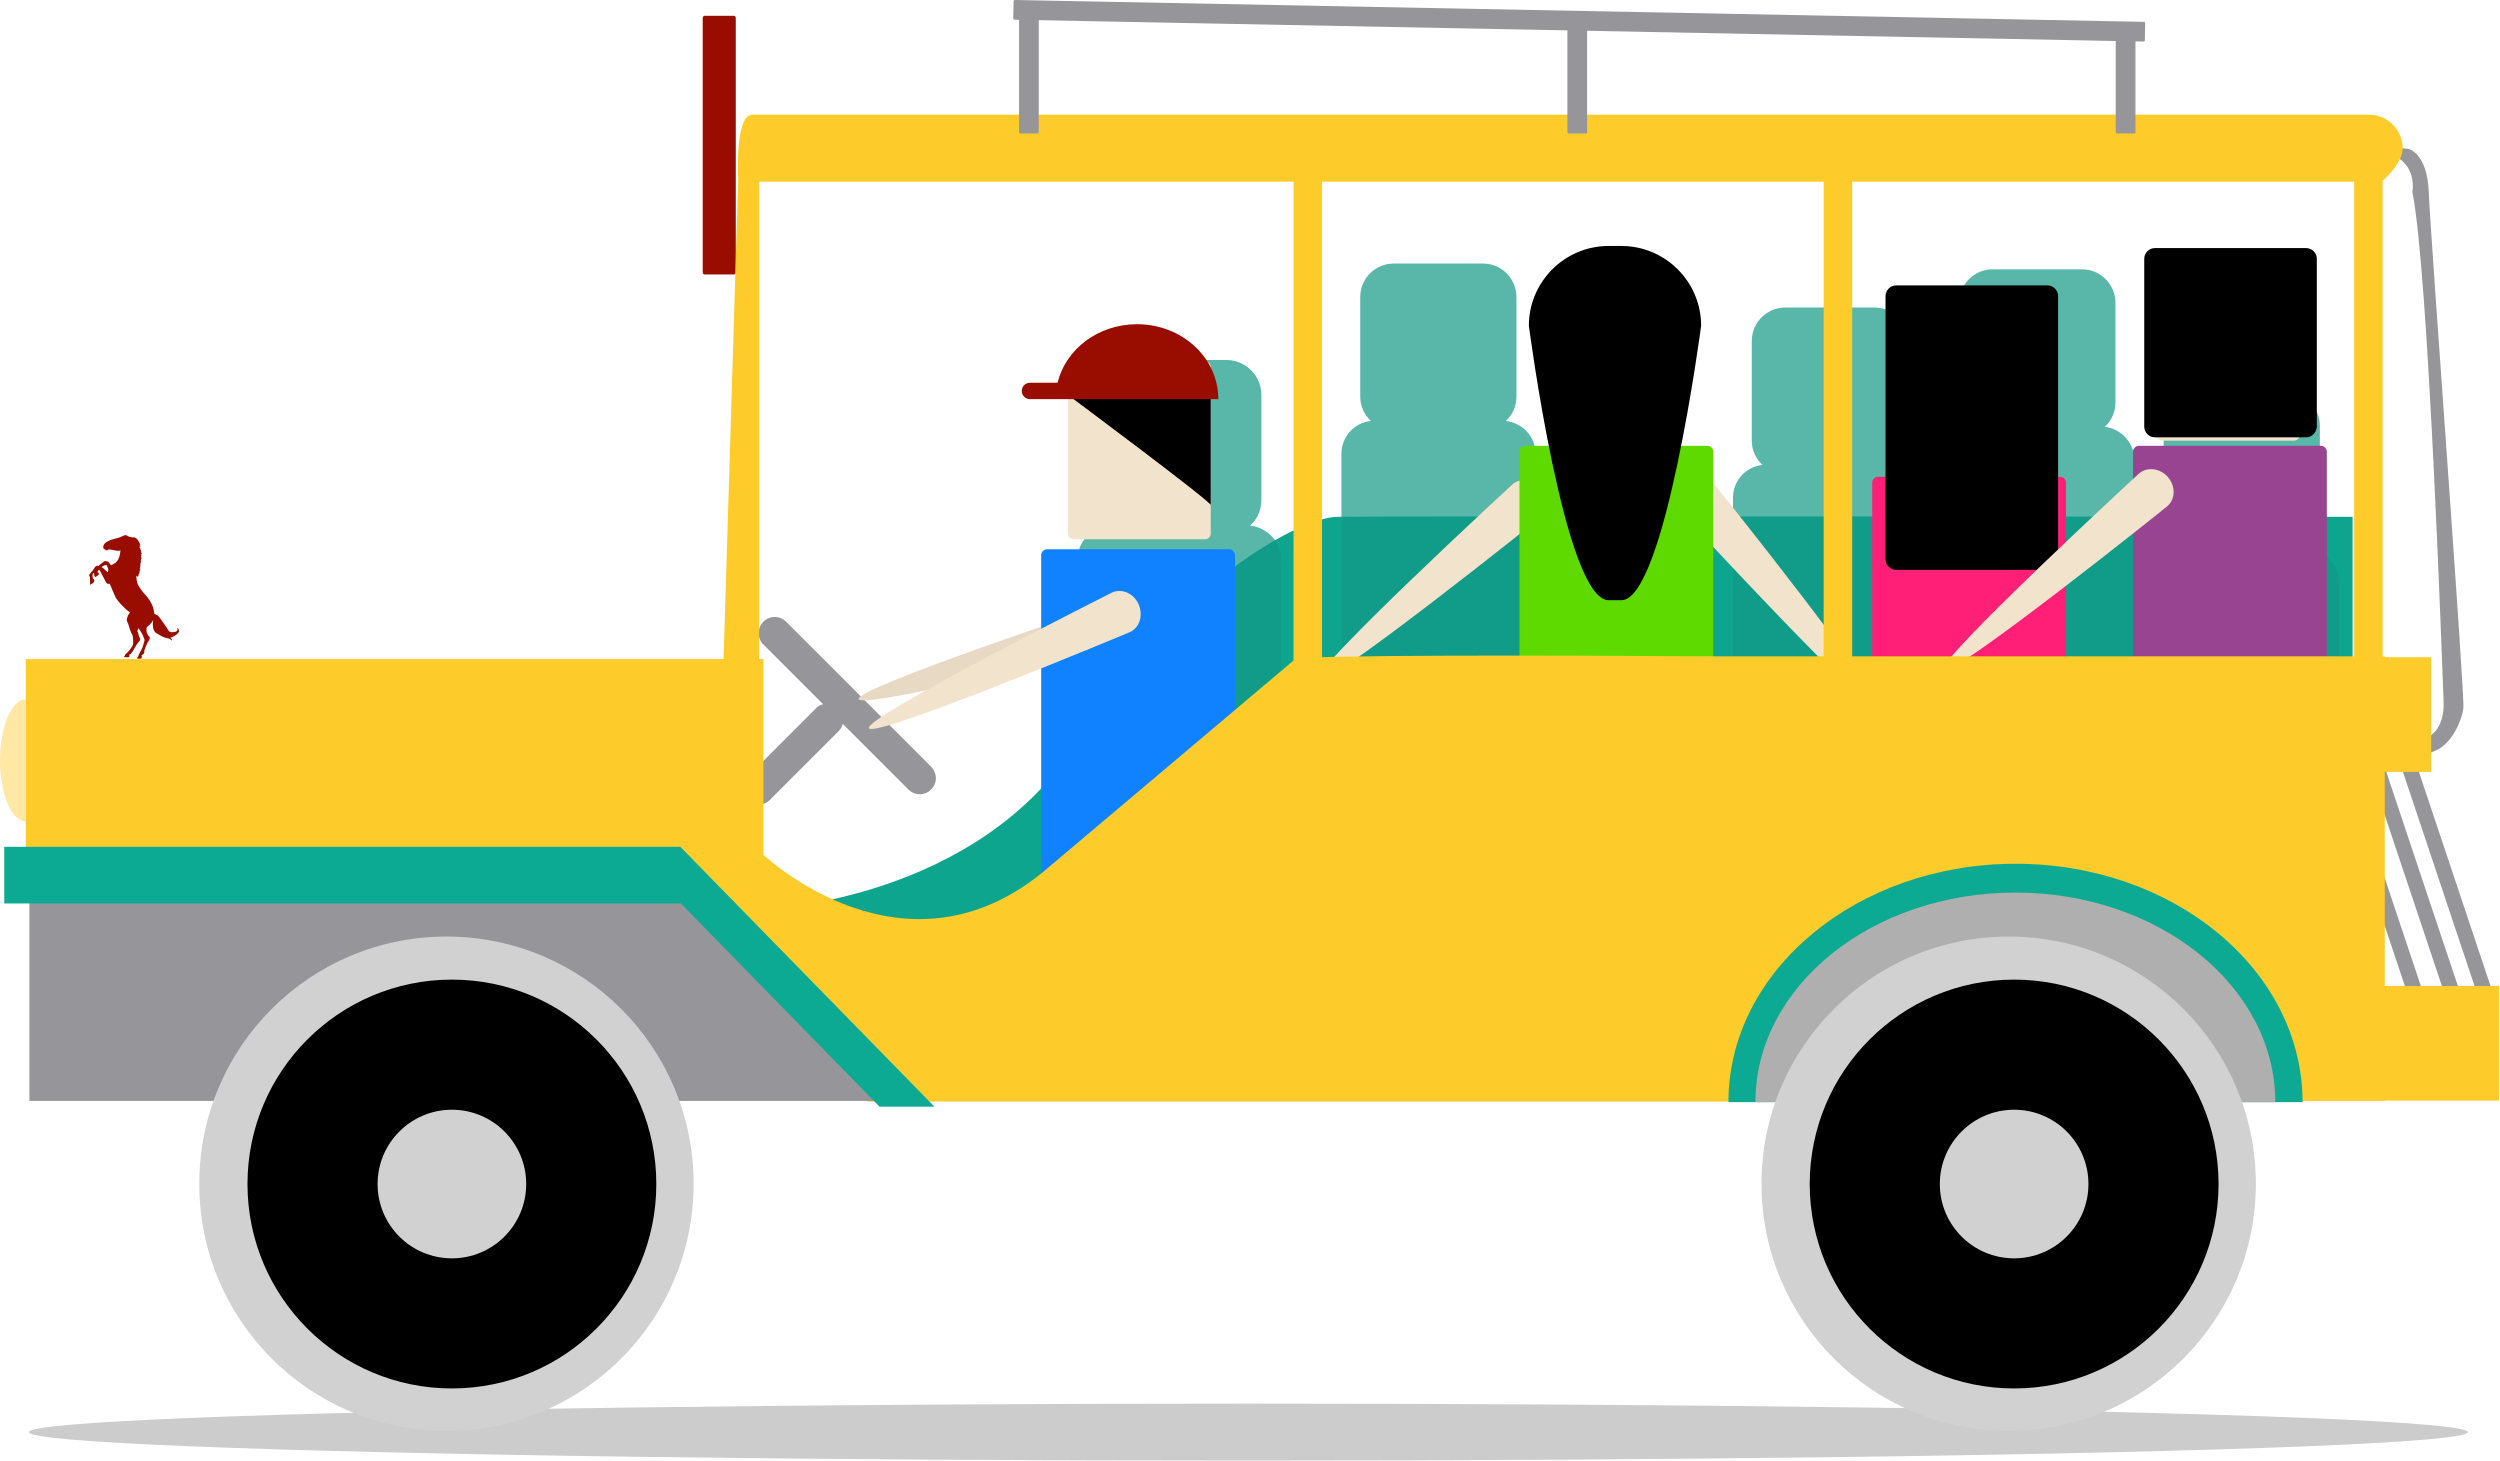 <?xml version="1.0" encoding="utf-8"?>
<!-- Generator: Adobe Illustrator 18.0.0, SVG Export Plug-In . SVG Version: 6.00 Build 0)  -->
<!DOCTYPE svg PUBLIC "-//W3C//DTD SVG 1.1//EN" "http://www.w3.org/Graphics/SVG/1.1/DTD/svg11.dtd">
<svg version="1.1" xmlns="http://www.w3.org/2000/svg" xmlns:xlink="http://www.w3.org/1999/xlink" x="0px" y="0px"
	 viewBox="0 0 824.3 481.7" style="enable-background:new 0 0 824.3 481.7;" xml:space="preserve">
<style type="text/css">
	.st0{fill:#D9E8FF;}
	.st1{fill:#CAE0FF;}
	.st2{opacity:0.7;fill:#FFFFFF;}
	.st3{opacity:0.4;fill:#FFFFFF;}
	.st4{opacity:0.95;fill:#FFFFFF;}
	.st5{fill:#828282;}
	.st6{fill:#E2DAC9;}
	.st7{fill:#606060;}
	.st8{fill:#231F20;}
	.st9{clip-path:url(#SVGID_2_);}
	.st10{fill:#E8E32A;}
	.st11{fill:#9A9182;}
	.st12{fill:#C0B6A3;}
	.st13{fill:#D2C5AD;}
	.st14{fill:#AEA496;}
	.st15{fill:#777064;}
	.st16{fill:#F2EBDA;}
	.st17{fill:#E8EFF9;stroke:#000000;stroke-miterlimit:10;}
	.st18{fill:#AF5941;}
	.st19{fill:#FFFFFF;stroke:#FFFFFF;stroke-width:2;stroke-miterlimit:10;}
	.st20{fill:#FFFFFF;}
	.st21{clip-path:url(#SVGID_4_);}
	.st22{fill:#0038A8;}
	.st23{fill:#CE1126;}
	.st24{fill:#FCD116;}
	.st25{fill:#BCBCBC;}
	.st26{fill:#66B84C;}
	.st27{fill:#A8A8A8;}
	.st28{fill:#B5B5B5;}
	.st29{fill-rule:evenodd;clip-rule:evenodd;fill:#A8A8A8;}
	.st30{fill:#8E5904;}
	.st31{fill:#EE4748;}
	.st32{fill:#E72929;}
	.st33{fill:#C02026;}
	.st34{fill:#FFFDEF;}
	.st35{fill:#963C3C;}
	.st36{fill:#7C2512;}
	.st37{fill:#8E2919;}
	.st38{fill:#E2E2E2;}
	.st39{fill:#C4C4C4;}
	.st40{fill:#6B3F3A;}
	.st41{fill:#B7B7B7;}
	.st42{fill:#ADADAD;}
	.st43{fill:#BFBFBF;}
	.st44{fill:#C12D2D;}
	.st45{fill:#F2BD3D;}
	.st46{fill:#F2F2F2;}
	.st47{fill:#3D3939;}
	.st48{fill:#D1D1D1;}
	.st49{fill:#C65454;}
	.st50{fill:#EF5925;}
	.st51{fill:#CFF8FF;}
	.st52{fill:#513000;}
	.st53{fill:#721010;}
	.st54{fill:#2C6EC2;}
	.st55{opacity:0.8;fill:#A5A5A5;}
	.st56{fill:#71857C;}
	.st57{fill:#FAF9FE;}
	.st58{fill-rule:evenodd;clip-rule:evenodd;fill:#99CF3C;}
	.st59{opacity:0.8;fill:#DCFCFF;}
	.st60{fill:#324450;}
	.st61{opacity:0.8;fill:#FFFFFF;}
	.st62{fill:#2C3E48;}
	.st63{fill:#2D6F7A;}
	.st64{fill:#4C4C4C;}
	.st65{fill:#232323;}
	.st66{fill:#6D6D6D;}
	.st67{display:none;}
	.st68{display:inline;fill:#D83A03;}
	.st69{display:inline;fill:#F8A300;}
	.st70{opacity:0.2;}
	.st71{fill:#96969A;}
	.st72{fill:#0EA58F;}
	.st73{opacity:0.7;}
	.st74{fill:#119985;}
	.st75{fill:#FF1F76;}
	.st76{fill:#F2E4CC;}
	.st77{fill:#5FDA00;}
	.st78{fill:#E8D9C4;}
	.st79{fill:#1082FF;}
	.st80{fill:#980D00;}
	.st81{fill:#994491;}
	.st82{fill:#FDCC2A;}
	.st83{fill:#0CAA93;}
	.st84{fill:#AFAFAF;}
	.st85{fill:#FFE7A4;}
	.st86{display:inline;}
	.st87{display:inline;opacity:0.7;fill:#FFFFFF;}
	.st88{display:inline;opacity:0.4;fill:#FFFFFF;}
	.st89{display:inline;opacity:0.95;fill:#FFFFFF;}
	.st90{clip-path:url(#SVGID_6_);}
	.st91{clip-path:url(#SVGID_8_);}
	.st92{display:inline;fill:#BCBCBC;}
	.st93{display:inline;opacity:0.2;}
	.st94{display:inline;fill:#96969A;}
	.st95{display:inline;fill:#0EA58F;}
	.st96{display:inline;opacity:0.7;}
	.st97{display:inline;fill:#D1D1D1;}
	.st98{display:inline;fill:#980D00;}
	.st99{display:inline;fill:#828282;}
	.st100{display:inline;fill:#E2DAC9;}
	.st101{display:inline;fill:#606060;}
	.st102{clip-path:url(#SVGID_10_);}
	.st103{display:inline;fill:#9A9182;}
	.st104{display:inline;fill:#C0B6A3;}
	.st105{display:inline;fill:#D2C5AD;}
	.st106{display:inline;fill:#AEA496;}
	.st107{display:inline;fill:#777064;}
	.st108{display:inline;fill:#F2EBDA;}
	.st109{display:inline;fill:#E8EFF9;stroke:#000000;stroke-miterlimit:10;}
	.st110{display:inline;fill:#AF5941;}
	.st111{clip-path:url(#SVGID_12_);}
	.st112{display:inline;fill:#66B84C;}
	.st113{display:inline;fill:#6B3F3A;}
	.st114{display:inline;fill:#B7B7B7;}
	.st115{display:inline;fill:#ADADAD;}
	.st116{display:inline;fill:#BFBFBF;}
	.st117{display:inline;fill:#F2F2F2;}
	.st118{display:inline;fill:#C65454;}
	.st119{display:inline;opacity:0.8;fill:#A5A5A5;}
	.st120{display:inline;fill:#71857C;}
	.st121{display:inline;fill:#FAF9FE;}
	.st122{display:inline;opacity:0.8;fill:#DCFCFF;}
	.st123{display:inline;fill:#324450;}
	.st124{display:inline;opacity:0.8;fill:#FFFFFF;}
	.st125{display:inline;fill:#2C3E48;}
	.st126{display:inline;fill:#2D6F7A;}
	.st127{display:inline;fill:#4C4C4C;}
	.st128{display:inline;fill:#232323;}
	.st129{display:inline;fill:#6D6D6D;}
	.st130{clip-path:url(#SVGID_14_);}
</style>
<g id="all">
</g>
<g id="buildings">
</g>
<g id="sky">
</g>
<g id="assets">
	<g id="jeepney_3_">
		<ellipse class="st70" cx="411.6" cy="472.2" rx="402.1" ry="9.4"/>
		
			<rect x="794.3" y="246.4" transform="matrix(0.948 -0.317 0.317 0.948 -51.207 267.806)" class="st71" width="5" height="89.5"/>
		
			<rect x="804.3" y="244.1" transform="matrix(0.948 -0.317 0.317 0.948 -49.961 270.868)" class="st71" width="5" height="89.5"/>
		
			<rect x="785.3" y="256" transform="matrix(0.948 -0.317 0.317 0.948 -54.719 265.453)" class="st71" width="5" height="89.5"/>
		<path class="st72" d="M253,299.7c0,0,69.6-2.9,102.5-55.5s73.3-73.5,85.3-73.8c15.6-0.3,334.9,0,334.9,0v140.4H252L253,299.7z"/>
		<path class="st71" d="M794.2,49.1c0,0,6.1,1.5,6.6,14c0.4,12.5,12.2,169.2,11.4,170.5c-0.2,2.6-4.2,16-14.7,14.7l-0.1-4.1
			c0-0.1,8.8-0.6,8.3-13.1s-5-141.9-10.3-167.8c0,0,1.7-8.1-5.8-11.9C782,47.5,794.2,49.1,794.2,49.1z"/>
		<g class="st73">
			<path class="st74" d="M496.5,138.8c2.2-2,3.5-4.8,3.5-8V97.9c0-6-4.9-11-11-11h-29.5c-6,0-11,4.9-11,11v32.9c0,3.2,1.4,6,3.5,8
				c-5.5,0.6-9.7,5.2-9.7,10.8v92.4c0,6,4.9,11,11,11h42c6,0,11-4.9,11-11v-92.4C506.3,144,502,139.4,496.5,138.8z"/>
			<path class="st74" d="M625.6,153.3c2.2-2,3.5-4.8,3.5-8v-32.9c0-6-4.9-11-11-11h-29.5c-6,0-11,4.9-11,11v32.9c0,3.2,1.4,6,3.5,8
				c-5.5,0.6-9.7,5.2-9.7,10.8v92.4c0,6,4.9,11,11,11h42c6,0,11-4.9,11-11v-92.4C635.4,158.5,631.1,153.9,625.6,153.3z"/>
			<path class="st74" d="M694,140.7c2.2-2,3.5-4.8,3.5-8V99.8c0-6-4.9-11-11-11H657c-6,0-11,4.9-11,11v32.9c0,3.2,1.4,6,3.5,8
				c-5.5,0.6-9.7,5.2-9.7,10.8V244c0,6,4.9,11,11,11h42c6,0,11-4.9,11-11v-92.4C703.7,146,699.4,141.4,694,140.7z"/>
			<path class="st74" d="M761.4,181.2c2.2-2,3.5-4.8,3.5-8v-32.9c0-6-4.9-11-11-11h-29.5c-6,0-11,4.9-11,11v32.9c0,3.2,1.4,6,3.5,8
				c-5.5,0.6-9.7,5.2-9.7,10.8v92.4c0,6,4.9,11,11,11h42c6,0,11-4.9,11-11V192C771.2,186.4,766.9,181.8,761.4,181.2z"/>
			<path class="st74" d="M412.2,173.3c2.3-2.1,3.7-5.1,3.7-8.4v-34.7c0-6.3-5.2-11.5-11.5-11.5h-31.1c-6.3,0-11.5,5.2-11.5,11.5
				v34.7c0,3.3,1.5,6.3,3.7,8.4c-5.7,0.6-10.3,5.5-10.3,11.4V282c0,6.3,5.2,11.5,11.5,11.5H411c6.3,0,11.5-5.2,11.5-11.5v-97.3
				C422.5,178.8,418,174,412.2,173.3z"/>
		</g>
		<path class="st71" d="M307,252.8L259.2,205c-2.1-2.1-5.5-2.1-7.5,0c-2.1,2.1-2.1,5.5,0,7.5l19.7,19.7c-0.9,0.2-1.7,0.6-2.3,1.3
			l-22.7,22.7c-2.1,2.1-2.1,5.5,0,7.5c2.1,2.1,5.5,2.1,7.5,0l22.7-22.7c0.7-0.7,1-1.5,1.3-2.3l21.6,21.6c2.1,2.1,5.5,2.1,7.5,0
			C309.1,258.3,309.1,254.9,307,252.8z"/>
		<path class="st48" d="M518.5,366.1"/>
		<g>
			<path class="st75" d="M679.3,271.5h-60.1c-1,0-1.9-0.9-1.9-1.9V159.1c0-1,0.9-1.9,1.9-1.9h60.1c1,0,1.9,0.9,1.9,1.9v110.6
				C681.2,270.7,680.3,271.5,679.3,271.5z"/>
			<path d="M675.1,187.9h-49.9c-1.9,0-3.5-1.6-3.5-3.5V97.6c0-1.9,1.6-3.5,3.5-3.5h49.9c1.9,0,3.5,1.6,3.5,3.5v86.9
				C678.6,186.4,677.1,187.9,675.1,187.9z"/>
		</g>
		<g>
			<path class="st76" d="M434,224.7L434,224.7c-2.6-3,64.7-65,64.7-65c2.7-2.3,7-1.7,9.5,1.2v0c2.6,3,2.5,7.3-0.2,9.6
				C508,170.6,436.6,227.7,434,224.7z"/>
			<path class="st76" d="M620,234.4L620,234.4c-3,2.6-65-64.7-65-64.7c-2.3-2.7-1.7-7,1.2-9.5l0,0c3-2.6,7.3-2.5,9.6,0.2
				C565.9,160.4,623,231.8,620,234.4z"/>
			<path class="st77" d="M563,261.4h-60.1c-1,0-1.9-0.9-1.9-1.9V148.9c0-1,0.9-1.9,1.9-1.9H563c1,0,1.9,0.9,1.9,1.9v110.6
				C564.9,260.5,564,261.4,563,261.4z"/>
			<path d="M534.6,197.9h-4.2c-14.5,0-26.3-90.5-26.3-90.5c0-14.5,11.8-26.3,26.3-26.3h4.2c14.5,0,26.3,11.8,26.3,26.3
				C560.9,107.4,549,197.9,534.6,197.9z"/>
		</g>
		<g>
			<path class="st78" d="M283.1,230.5L283.1,230.5c-1.1-3.8,85.7-32.5,85.7-32.5c3.4-1,7.1,1.3,8.2,5.1v0c1.1,3.8-0.8,7.7-4.2,8.7
				C372.8,211.7,284.2,234.3,283.1,230.5z"/>
			<path class="st79" d="M405.3,295.4h-60.1c-1,0-1.9-0.9-1.9-1.9V183c0-1,0.9-1.9,1.9-1.9h60.1c1,0,1.9,0.9,1.9,1.9v110.6
				C407.2,294.6,406.4,295.4,405.3,295.4z"/>
			<path class="st76" d="M397.3,177.8H354c-1.1,0-1.9-0.9-1.9-1.9V121c0-1.1,0.9-1.9,1.9-1.9h43.3c1.1,0,1.9,0.9,1.9,1.9v54.9
				C399.2,177,398.4,177.8,397.3,177.8z"/>
			<path d="M352.1,130.2c0-6.2,5-11.2,11.2-11.2H388c6.2,0,11.2,5,11.2,11.2v36.4C401,166.6,352.1,130.2,352.1,130.2z"/>
			<path class="st80" d="M374.9,106.9c-12.8,0-23.5,8.2-26.2,19.3h-9.1c-1.5,0-2.7,1.2-2.7,2.7c0,1.5,1.2,2.7,2.7,2.7h8.4
				c1.1,0,4,0,7.9,0c14.1,0,41.8,0,45.8,0C401.7,117.9,389.7,106.9,374.9,106.9z"/>
			<path class="st76" d="M286.5,240.1L286.5,240.1c-1.6-3.6,80.1-44.7,80.1-44.7c3.2-1.5,7.2,0.2,8.8,3.8v0c1.6,3.6,0.4,7.7-2.8,9.2
				C372.6,208.4,288.2,243.7,286.5,240.1z"/>
		</g>
		<g>
			<path class="st81" d="M765.3,261.4h-60.1c-1,0-1.9-0.9-1.9-1.9V148.9c0-1,0.9-1.9,1.9-1.9h60.1c1,0,1.9,0.9,1.9,1.9v110.6
				C767.2,260.5,766.3,261.4,765.3,261.4z"/>
			<path class="st76" d="M756.3,145.3H713c-1.1,0-1.9-0.9-1.9-1.9V88.5c0-1.1,0.9-1.9,1.9-1.9h43.3c1.1,0,1.9,0.9,1.9,1.9v54.9
				C758.3,144.5,757.4,145.3,756.3,145.3z"/>
			<path d="M760.4,144.2h-49.9c-1.9,0-3.5-1.6-3.5-3.5V85.3c0-1.9,1.6-3.5,3.5-3.5h49.9c1.9,0,3.5,1.6,3.5,3.5v55.4
				C763.8,142.6,762.3,144.2,760.4,144.2z"/>
			<path class="st76" d="M640.6,221.1L640.6,221.1c-2.6-3,64.7-65,64.7-65c2.7-2.3,7-1.7,9.5,1.2v0c2.6,3,2.5,7.3-0.2,9.6
				C714.6,167,643.2,224.1,640.6,221.1z"/>
		</g>
		<path class="st80" d="M241.9,90.5h-9.5c-0.4,0-0.7-0.3-0.7-0.7V5.9c0-0.4,0.3-0.7,0.7-0.7h9.5c0.4,0,0.7,0.3,0.7,0.7v83.9
			C242.6,90.2,242.3,90.5,241.9,90.5z"/>
		<g>
			<g>
				<g>
					<path class="st82" d="M786.3,216.4H564.1c-61.4-0.4-128.5-0.4-136.9,0.8l-81.6,68.9c-47,40.5-93.9-4.3-93.9-4.3v-64.5H8.5V281
						h211.7l65.8,82.2h383.2V363h117.1V216.4z"/>
					<g id="XMLID_43_">
						<g>
							<rect x="784.9" y="325.1" class="st82" width="39.1" height="37.8"/>
							<polygon class="st82" points="801.6,216.7 801.6,254.5 785.5,254.5 785.5,225.7 785.5,216.7 							"/>
							<path class="st82" d="M781.1,37.8c6.1,0,11.1,5,11.1,11.1c0,5.1-6.6,10.7-6.6,10.7v157.1v9.1h-9.4V59.9H610.7v165.8h-9.4
								V59.9H435.9v165.5h-9.4V59.9H250.3V219l-11.8,0.6l4.9-160.1c0,0-1.3-21.7,4.7-21.7H781.1z"/>
						</g>
					</g>
				</g>
				<g>
					<g>
						<path class="st83" d="M759.2,363.4c-26.6,0-159.1,0-189.3,0c0-43.4,42.4-78.6,94.7-78.6S759.2,320,759.2,363.4z"/>
						<path class="st84" d="M750.2,363.4c-24,0-144.1,0-171.4,0c0-38.2,38.4-69.1,85.7-69.1S750.2,325.2,750.2,363.4z"/>
					</g>
					<g>
						<polygon class="st71" points="288.7,363 9.7,363 9.7,297.4 225.6,297.4 						"/>
						<path class="st83" d="M308.1,364.9l-83.8-85.7c0,0-0.1-0.1-0.1,0H1.4v18.7h223.1l65.5,67H308.1z"/>
					</g>
				</g>
				<path class="st85" d="M8.5,270.8c-4.7,0-8.5-9-8.5-20.1c0-11.1,3.8-20.1,8.5-20.1C8.5,234.7,8.5,267.6,8.5,270.8z"/>
			</g>
			<g>
				<g>
					<circle class="st48" cx="147.2" cy="390.3" r="81.5"/>
					<circle cx="149" cy="390.4" r="67.4"/>
					<circle class="st48" cx="149" cy="390.4" r="24.5"/>
				</g>
				<g>
					<circle class="st48" cx="662.3" cy="390.3" r="81.5"/>
					<circle cx="664.1" cy="390.4" r="67.4"/>
					<circle class="st48" cx="664.1" cy="390.4" r="24.5"/>
				</g>
			</g>
		</g>
		<g>
			<path class="st71" d="M342.1,44h-5.7c-0.2,0-0.4-0.2-0.4-0.4V1.1c0-0.2,0.2-0.4,0.4-0.4h5.7c0.2,0,0.4,0.2,0.4,0.4v42.5
				C342.5,43.9,342.3,44,342.1,44z"/>
			<path class="st71" d="M522.9,44h-5.7c-0.2,0-0.4-0.2-0.4-0.4v-38c0-0.2,0.2-0.4,0.4-0.4h5.7c0.2,0,0.4,0.2,0.4,0.4v38
				C523.3,43.9,523.2,44,522.9,44z"/>
			<path class="st71" d="M703.8,44H698c-0.2,0-0.4-0.2-0.4-0.4V7.9c0-0.2,0.2-0.4,0.4-0.4h5.7c0.2,0,0.4,0.2,0.4,0.4v35.7
				C704.2,43.9,704,44,703.8,44z"/>
			<path class="st71" d="M334.1,6.1l0.1-5.7c0-0.2,0.2-0.4,0.4-0.4l372.3,7.2c0.2,0,0.4,0.2,0.4,0.4l-0.1,5.7c0,0.2-0.2,0.4-0.4,0.4
				L334.5,6.5C334.3,6.5,334.1,6.4,334.1,6.1z"/>
		</g>
		<g>
			<path class="st80" d="M29.5,189.9c0.2,0.4,0.2,1.8,0.2,1.8l0,1.1c0,0,1.5-0.6,1.4-1.4c0,0-0.1-0.4-0.3-0.5
				c-0.2-0.1-0.2-0.2-0.2-0.3c0-0.1-0.1-0.8-0.1-0.9c0-0.1,0.1-0.6,0.1-0.6c0,0,0.2-0.1,0.4-0.2c0,0.1,0,0.2,0,0.4
				c0.1,0.6,0.4,1,0.4,1s1.2-0.7,1.2-1c0-0.3,0-0.4,0-0.4l-0.4-0.2c0,0-0.1-0.1,0-0.3c0,0,0.1-0.1,0.2-0.3c0.2-0.1,0.4-0.2,0.4-0.2
				s0.6,1,0.9,1.7c0.4,0.7,1.1,2.2,1.4,2.6c0.3,0.4,0.5,0.3,1.1,0.3c0,0,1.6,3.9,2.1,4.8c0.6,1,3,3.6,4.4,4.5c0,0,0.3,0.1-0.1,0.5
				c-0.4,0.4-0.8,1.7-0.8,2.2c0,0.6,0.4,0.7,0.6,1.6c0.2,0.9,0.6,2,0.9,2.6c0.3,0.5,0.4,0.7,0.5,1.2c0.1,0.5,0.2,2.3,0,2.8
				c-0.2,0.5-0.8,1.3-1.3,1.9c-0.4,0.5-0.6,0.7-0.9,0.9c-0.3,0.3-0.2,0.1-0.2,0.2l-0.5,0.9c0,0,1.1,0.3,1.7,0c0,0,0.1-0.2,0.1-0.4
				c-0.1-0.3-0.2-0.3,0-0.4c0.2-0.1,0.3,0,0.6-0.4c0.3-0.4,0.5-0.7,1-1.6c0.5-0.9,1.1-1.8,1.4-2.1c0.3-0.3,0.7-0.8,0.4-1.3
				c-0.3-0.6-0.4-1-0.5-1.5c-0.1-0.5-0.5-0.7-0.2-1.2c0.2-0.5,0.3-0.6,0.3-0.6s0.7,1.2,1,1.6c0.3,0.5,0.6,1.2,0.7,1.6
				c0.1,0.4,0.4,0.4,0.2,1.1c-0.2,0.6-0.5,1.9-0.8,2.5c-0.3,0.6-1.3,2.3-1.2,2.4c0.1,0.1-0.5,0.8-0.5,0.8s1.2,0.3,1.6-0.1l0.1-0.6
				c0,0-0.3-0.1-0.1-0.3c0.3-0.3,0.3-0.2,0.5-0.4c0.3-0.2,0.4-0.5,0.4-0.9c0-0.4-0.2,0,0.2-0.9c0.4-0.9,0.6-1.7,1.1-2.4
				c0.5-0.7,0.7-1.3,0.3-1.6c-0.4-0.3-0.9-1.3-0.9-1.9c0-0.6,0-1.1,0.1-1.2c0.1-0.1,1.7-1.3,2.1-2.4c-0.2,1.1-0.3,3.6,1,4.3
				c0,0,1.9,1.3,3.1,1.6c1.2,0.2,1.9,0.5,2.1,1c0,0,0.2-0.7-0.6-1c-0.8-0.3,0.1,0,0.1,0s4.6-1.7,2.1-3.4c0,0,0.9,1.2-0.8,1.5
				c0,0,0,0-0.1,0c-1.8,0.3-1.8-0.5-2.4-1.4c-0.7-0.9-2.3-3.6-3.1-4.1c-0.8-0.5-1-0.5-1-0.5s-0.2-1.6-0.6-2.6
				c-0.4-1-1.4-2.7-2.4-3.7c-1-1-2.2-2.8-2.5-3.5c-0.3-0.7-0.5-2.5-0.5-2.8c0,0,0.2,0.2,0.2,0.2c0,0.1,0.1,0.3,0.1,0.2
				c0-0.1,0-0.2,0-0.1c0,0.2,0.1,0.3,0.1,0.1c0-0.2,0-0.3,0.1-0.2c0.1,0.1,0.3,0.1,0.2,0c0-0.1-0.1-0.3,0-0.2c0.1,0,0.1,0.1,0.1-0.1
				c0-0.2-0.1-0.4,0.1-0.4c0.2,0.1,0-0.2,0-0.2s0.1-0.1,0.2-0.1c0.1,0,0.1,0.1,0-0.1c-0.1-0.2,0-0.1,0-0.2c0-0.2,0-0.6,0.2-0.6
				c0.2,0,0.2,0,0.1-0.1c-0.1-0.1-0.4-0.3-0.2-0.2c0.2,0.1,0.3,0.1,0.1,0c-0.1-0.1-0.2-0.5-0.1-0.4c0.1,0.1,0.3,0.1,0.2,0
				c-0.1-0.1-0.2-0.5-0.1-0.5c0.1,0,0.2,0.3,0.1,0c-0.1-0.2-0.2-0.5,0-0.5c0.1,0,0.4,0.3,0.1,0c-0.2-0.3-0.3-0.7-0.2-0.5
				c0.1,0.1,0.3,0.3,0.2,0.1c-0.1-0.2-0.2-0.5-0.1-0.4c0.1,0.1,0.2,0.2,0.1,0c-0.1-0.2,0.2-0.1,0.1-0.3c-0.1-0.2-0.2-0.3-0.1-0.2
				c0.1,0.1,0.2,0.1,0.1-0.1c-0.1-0.3-0.2-0.6-0.1-0.4c0.2,0.2,0.2,0.2,0.1,0c-0.1-0.2,0-0.3,0.1-0.3c0,0,0-0.2,0-0.3
				c0-0.1,0-0.2,0-0.3c-0.1-0.2-0.3-0.3-0.1-0.3c0.2,0,0.1,0,0.1-0.2c0-0.1-0.3-0.5-0.1-0.4c0.2,0.1,0.1,0,0.1,0
				c0-0.1,0.2-0.2,0.2-0.1c0,0-0.2-0.4-0.2-0.4s0.2,0.1,0-0.1c-0.2-0.2-0.2-0.3-0.1-0.3c0.1,0,0.1,0,0-0.3c-0.1-0.2-0.1-0.3-0.1-0.3
				c0,0-0.1-0.1-0.1-0.1c0-0.2-0.3-0.5-0.1-0.4c0.2,0.1,0.2,0,0-0.1c-0.2-0.1-0.3-0.8-0.1-0.5c0.2,0.2,0.3,0.2,0.2,0
				c-0.1-0.2-0.4-0.7-0.3-0.6c0.1,0.1,0.4,0.3,0.3,0.1c-0.1-0.2-0.3-0.5-0.2-0.5c0.1,0,0,0-0.1-0.2c-0.1-0.1-0.2-0.3-0.2-0.3
				s-0.8-2.1-2.6-1.4c0,0,0.1-0.2,0.2-0.3c0,0-0.5,0.2-1-0.1c-0.5-0.2-0.6-0.7-1.6-0.3c-1,0.5-1.6,0.7-2,0.8
				c-0.4,0.1-4.4,0.9-4.7,2.6c0,0-0.3,0.8,0.4,1.1c0,0,0.9,0.8,1.1,0.1c0,0,0.2,0,0.8,0c0.6,0,2.8,0.8,3.3,0.2c0,0,0,3.1-1.8,4.3
				l-1.3,0.7c0,0-0.9-1.2-0.9-1.2c0,0-0.6-0.2-1-0.2c-0.4,0-1.5,1-1.9,1.3c-0.1,0.1-0.2,0.1-0.3,0.3c-0.3-0.1-0.5-0.1-0.7,0
				c-0.6,0.3-1.1,1.4-1.2,1.5c-0.1,0.1-1.1,1.2-1.1,1.3C29.5,189.4,29.2,189.6,29.5,189.9z M33.5,187c0.2-0.2,0.3-0.3,0.5-0.4
				c0.6-0.3,1.1-0.4,1.2-0.2c0,0,0.5,1.1,0.5,1.4c0,0.3-0.1,0.8-0.1,0.9c0,0.2-1.6-1.4-1.6-1.4S33.8,187.2,33.5,187z"/>
			<path class="st80" d="M46.4,181.1C46.5,181.2,46.4,181.2,46.4,181.1C46.3,181.1,46.3,181,46.4,181.1z"/>
		</g>
	</g>
</g>
</svg>
